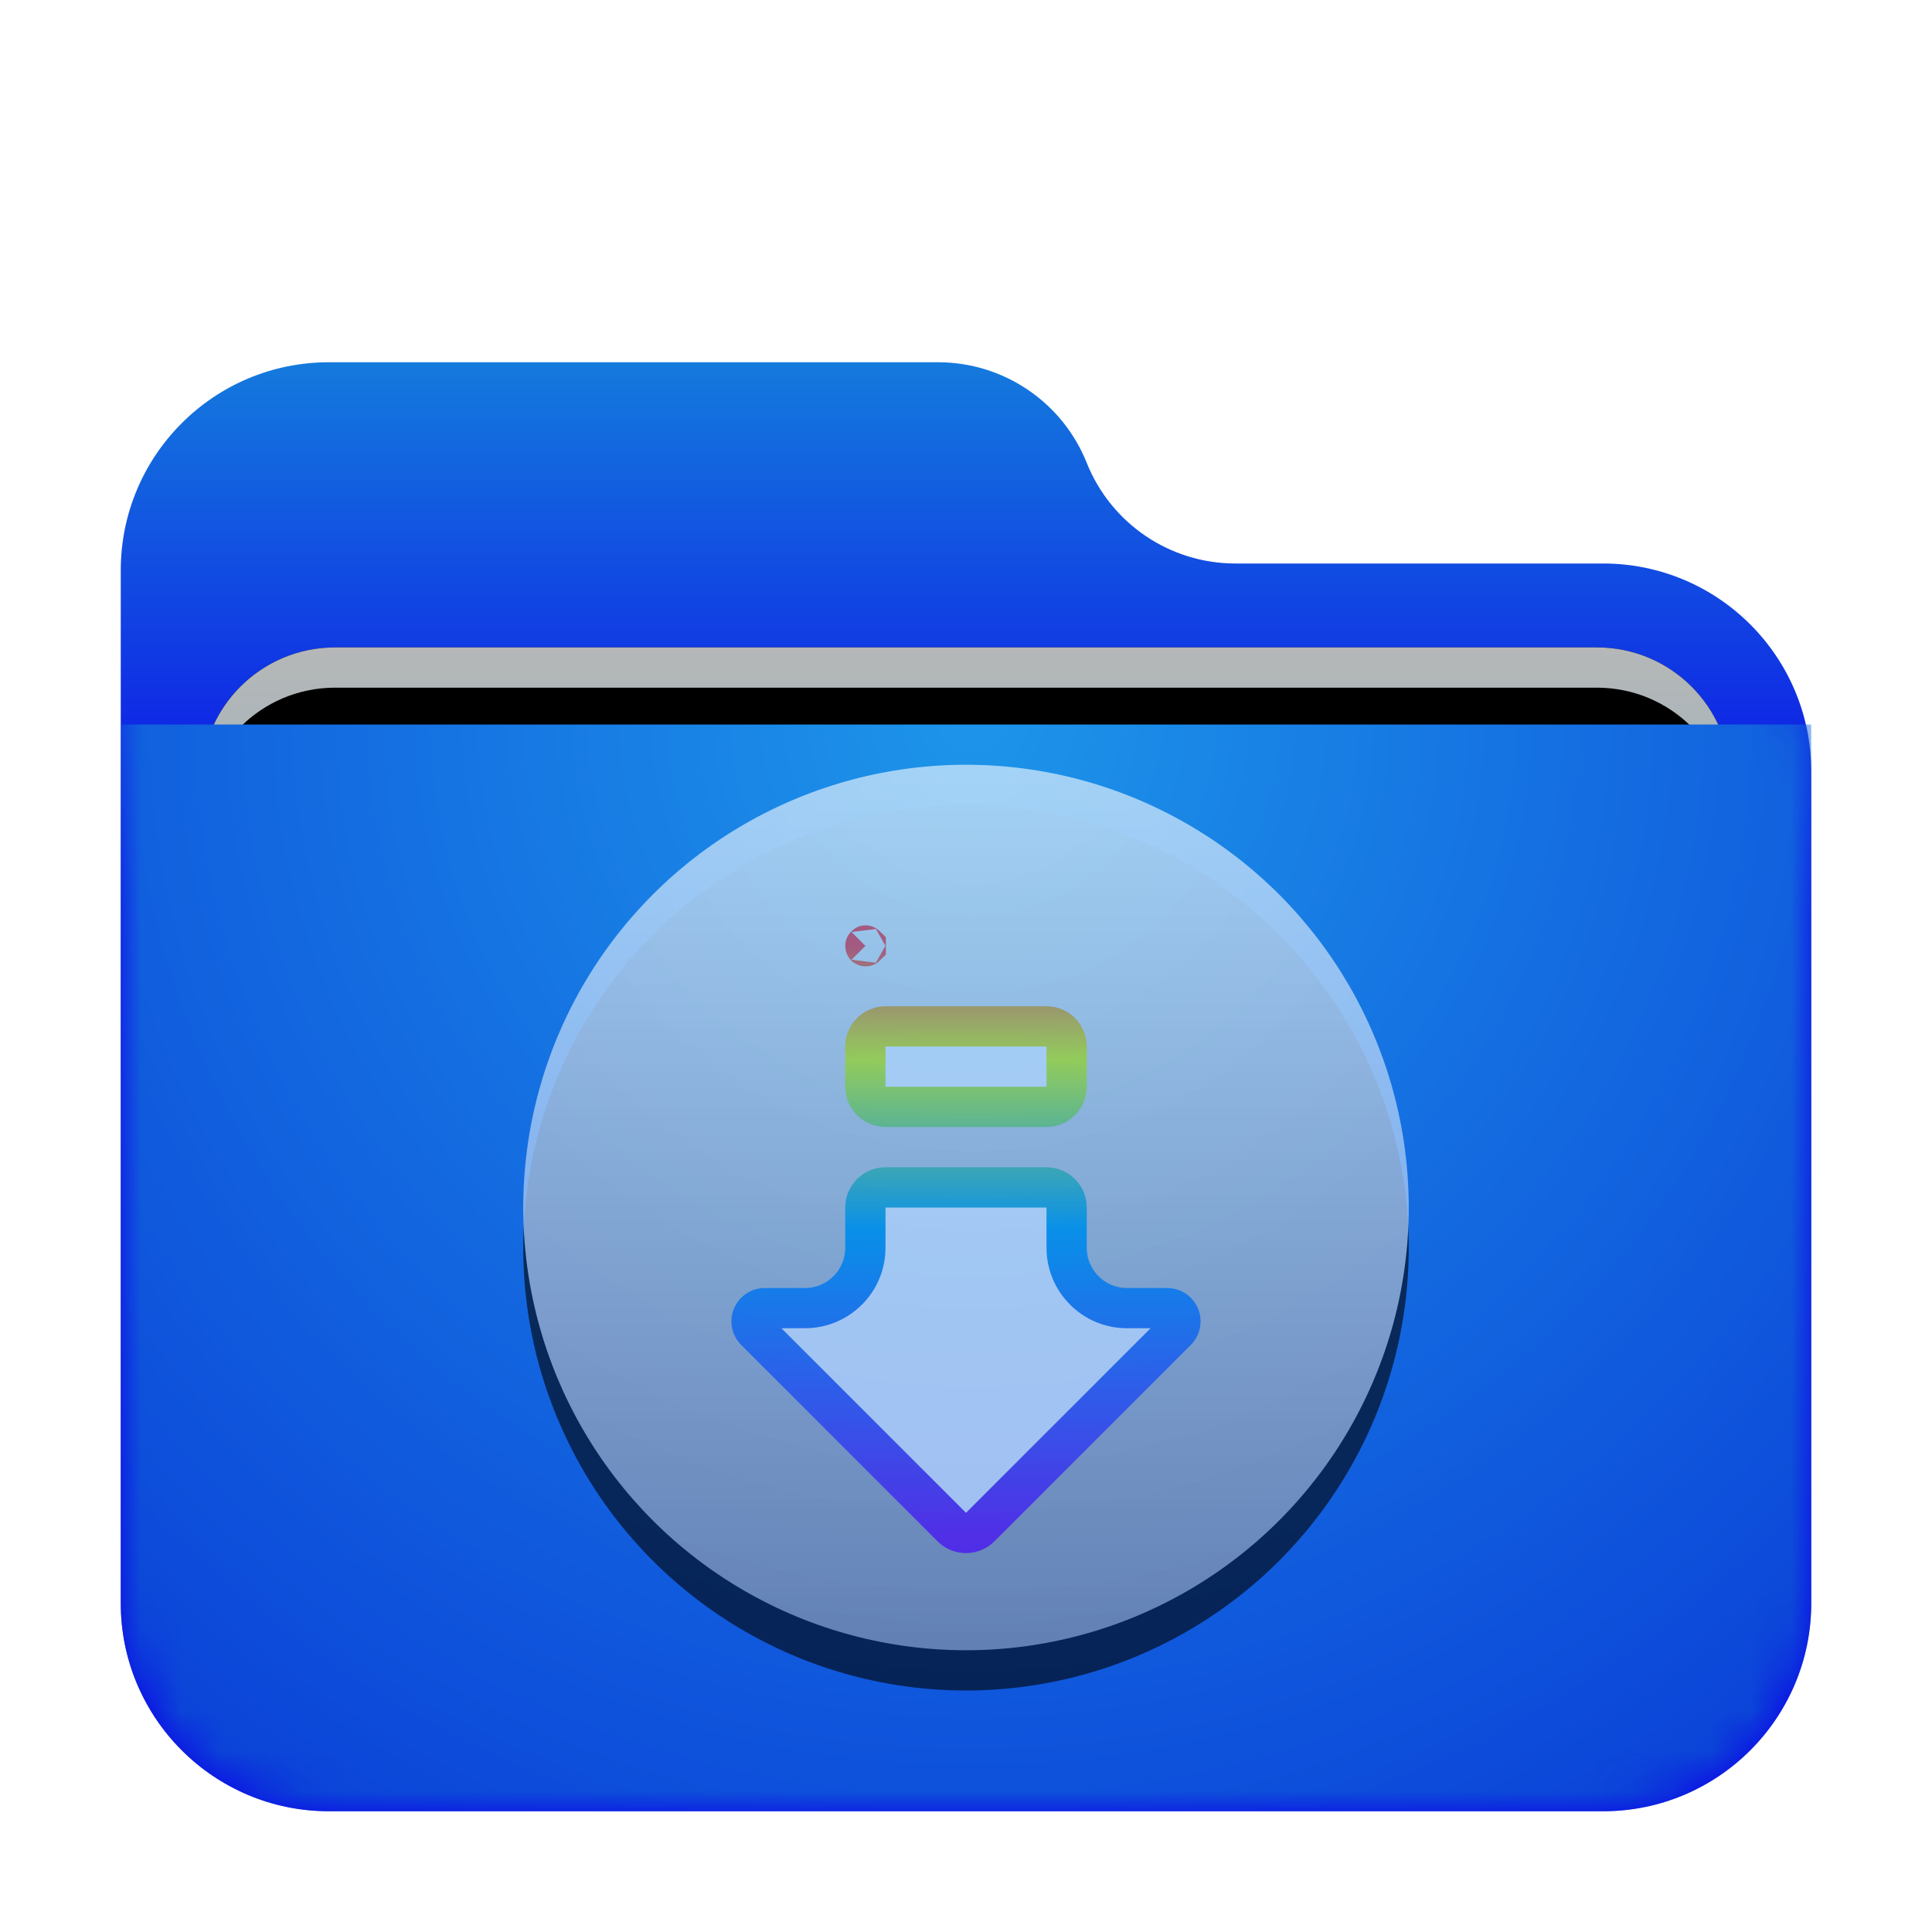 <svg xmlns="http://www.w3.org/2000/svg" xmlns:xlink="http://www.w3.org/1999/xlink" width="48" height="48" viewBox="0 0 48 48">
  <defs>
    <filter id="folder-downloads-a" width="131%" height="136.1%" x="-15.5%" y="-18.1%" filterUnits="objectBoundingBox">
      <feOffset dy="1" in="SourceAlpha" result="shadowOffsetOuter1"/>
      <feGaussianBlur in="shadowOffsetOuter1" result="shadowBlurOuter1" stdDeviation="1"/>
      <feComposite in="shadowBlurOuter1" in2="SourceAlpha" operator="out" result="shadowBlurOuter1"/>
      <feColorMatrix in="shadowBlurOuter1" result="shadowMatrixOuter1" values="0 0 0 0 0   0 0 0 0 0   0 0 0 0 0  0 0 0 0.2 0"/>
      <feMerge>
        <feMergeNode in="shadowMatrixOuter1"/>
        <feMergeNode in="SourceGraphic"/>
      </feMerge>
    </filter>
    <linearGradient id="folder-downloads-c" x1="50%" x2="50%" y1="0%" y2="37.968%">
      <stop offset="0%" stop-color="#147ADD"/>
      <stop offset="100%" stop-color="#0D00E9"/>
    </linearGradient>
    <path id="folder-downloads-b" d="M24,2.5 C24.604,4.01 26.066,5 27.693,5 L36.829,5 C39.685,5 42,7.315 42,10.171 L42,30.829 C42,33.685 39.685,36 36.829,36 L5.171,36 C2.315,36 -4.13946316e-14,33.685 -4.26325641e-14,30.829 L-4.26325641e-14,5.171 C-4.38704967e-14,2.315 2.315,-3.23379704e-14 5.171,-3.19744231e-14 L20.307,-3.19744231e-14 C21.934,-3.13849777e-14 23.396,0.99 24,2.5 Z"/>
    <linearGradient id="folder-downloads-g" x1="50%" x2="50%" y1="0%" y2="77.929%">
      <stop offset="0%" stop-color="#B5B7B8"/>
      <stop offset="100%" stop-color="#80B0BD"/>
    </linearGradient>
    <path id="folder-downloads-f" d="M5.324,7.085 L36.676,7.085 C38.512,7.085 40,8.573 40,10.409 L40,19.76 C40,21.596 38.512,23.085 36.676,23.085 L5.324,23.085 C3.488,23.085 2,21.596 2,19.76 L2,10.409 C2,8.573 3.488,7.085 5.324,7.085 Z"/>
    <filter id="folder-downloads-e" width="107.9%" height="120.9%" x="-3.9%" y="-9.5%" filterUnits="objectBoundingBox">
      <feOffset in="SourceAlpha" result="shadowOffsetOuter1"/>
      <feGaussianBlur in="shadowOffsetOuter1" result="shadowBlurOuter1" stdDeviation=".5"/>
      <feColorMatrix in="shadowBlurOuter1" values="0 0 0 0 0   0 0 0 0 0   0 0 0 0 0  0 0 0 0.2 0"/>
    </filter>
    <filter id="folder-downloads-h" width="107.9%" height="120.9%" x="-3.9%" y="-9.5%" filterUnits="objectBoundingBox">
      <feOffset dy="1" in="SourceAlpha" result="shadowOffsetInner1"/>
      <feComposite in="shadowOffsetInner1" in2="SourceAlpha" k2="-1" k3="1" operator="arithmetic" result="shadowInnerInner1"/>
      <feColorMatrix in="shadowInnerInner1" values="0 0 0 0 0.827   0 0 0 0 0.827   0 0 0 0 0.827  0 0 0 0.5 0"/>
    </filter>
    <radialGradient id="folder-downloads-i" cx="50%" cy="0%" r="117.613%" fx="50%" fy="0%" gradientTransform="matrix(.062 .995 -.64 .096 .47 -.498)">
      <stop offset="0%" stop-color="#1D95E9"/>
      <stop offset="100%" stop-color="#0B43D8"/>
    </radialGradient>
    <linearGradient id="folder-downloads-l" x1="50%" x2="50%" y1="0%" y2="100%">
      <stop offset="0%" stop-color="#FFF"/>
      <stop offset="100%" stop-color="#FFF" stop-opacity=".6"/>
    </linearGradient>
    <circle id="folder-downloads-k" cx="11" cy="11" r="11"/>
    <filter id="folder-downloads-j" width="131.8%" height="131.8%" x="-15.9%" y="-11.4%" filterUnits="objectBoundingBox">
      <feOffset dy="1" in="SourceAlpha" result="shadowOffsetOuter1"/>
      <feGaussianBlur in="shadowOffsetOuter1" result="shadowBlurOuter1" stdDeviation="1"/>
      <feColorMatrix in="shadowBlurOuter1" values="0 0 0 0 0   0 0 0 0 0.429   0 0 0 0 0.969  0 0 0 0.5 0"/>
    </filter>
    <linearGradient id="folder-downloads-m" x1="50%" x2="50%" y1="0%" y2="100%">
      <stop offset="0%" stop-color="#FF3D3D"/>
      <stop offset="19.361%" stop-color="#E3FF00"/>
      <stop offset="48.269%" stop-color="#00A2EF"/>
      <stop offset="100%" stop-color="#790EED"/>
    </linearGradient>
  </defs>
  <g fill="none" fill-rule="evenodd">
    <g filter="url(#folder-downloads-a)" transform="translate(3 8)">
      <mask id="folder-downloads-d" fill="#fff">
        <use xlink:href="#folder-downloads-b"/>
      </mask>
      <use fill="url(#folder-downloads-c)" xlink:href="#folder-downloads-b"/>
      <g mask="url(#folder-downloads-d)">
        <use fill="#000" filter="url(#folder-downloads-e)" xlink:href="#folder-downloads-f"/>
        <use fill="url(#folder-downloads-g)" xlink:href="#folder-downloads-f"/>
        <use fill="#000" filter="url(#folder-downloads-h)" xlink:href="#folder-downloads-f"/>
      </g>
      <g fill="url(#folder-downloads-i)" mask="url(#folder-downloads-d)">
        <path d="M-3.55271368e-15,0.375 L42,0.375 L42,22.204 C42,25.06 39.685,27.375 36.829,27.375 L5.171,27.375 C2.315,27.375 -2.31478116e-15,25.06 -3.55271368e-15,22.204 L-3.55271368e-15,0.375 L-3.55271368e-15,0.375 Z" transform="translate(0 8.625)"/>
      </g>
    </g>
    <g opacity=".6" transform="translate(13 19)">
      <use fill="#000" filter="url(#folder-downloads-j)" xlink:href="#folder-downloads-k"/>
      <use fill="url(#folder-downloads-l)" xlink:href="#folder-downloads-k"/>
      <path fill="#FFF" stroke="url(#folder-downloads-m)" d="M15,13.5 C14.172,13.5 13.5,12.828 13.5,12 L13.5,11 C13.5,10.724 13.276,10.5 13,10.5 L9,10.5 C8.724,10.5 8.5,10.724 8.5,11 L8.5,12 C8.5,12.828 7.828,13.5 7,13.5 L6,13.5 C5.913,13.5 5.829,13.535 5.768,13.596 C5.64,13.724 5.64,13.932 5.768,14.061 L10.646,18.939 C10.842,19.135 11.158,19.135 11.354,18.939 L16.232,14.061 C16.294,13.999 16.328,13.916 16.328,13.828 C16.328,13.647 16.181,13.5 16,13.5 L15,13.5 Z M8.509,4.509 C8.506,4.512 8.5,4.512 8.5,4.5 C8.5,4.488 8.506,4.488 8.509,4.491 Z M9,6.5 C8.724,6.5 8.5,6.724 8.5,7 L8.5,8 C8.5,8.276 8.724,8.5 9,8.5 L13,8.5 C13.276,8.5 13.5,8.276 13.5,8 L13.5,7 C13.5,6.724 13.276,6.5 13,6.5 L9,6.5 Z"/>
    </g>
  </g>
</svg>

